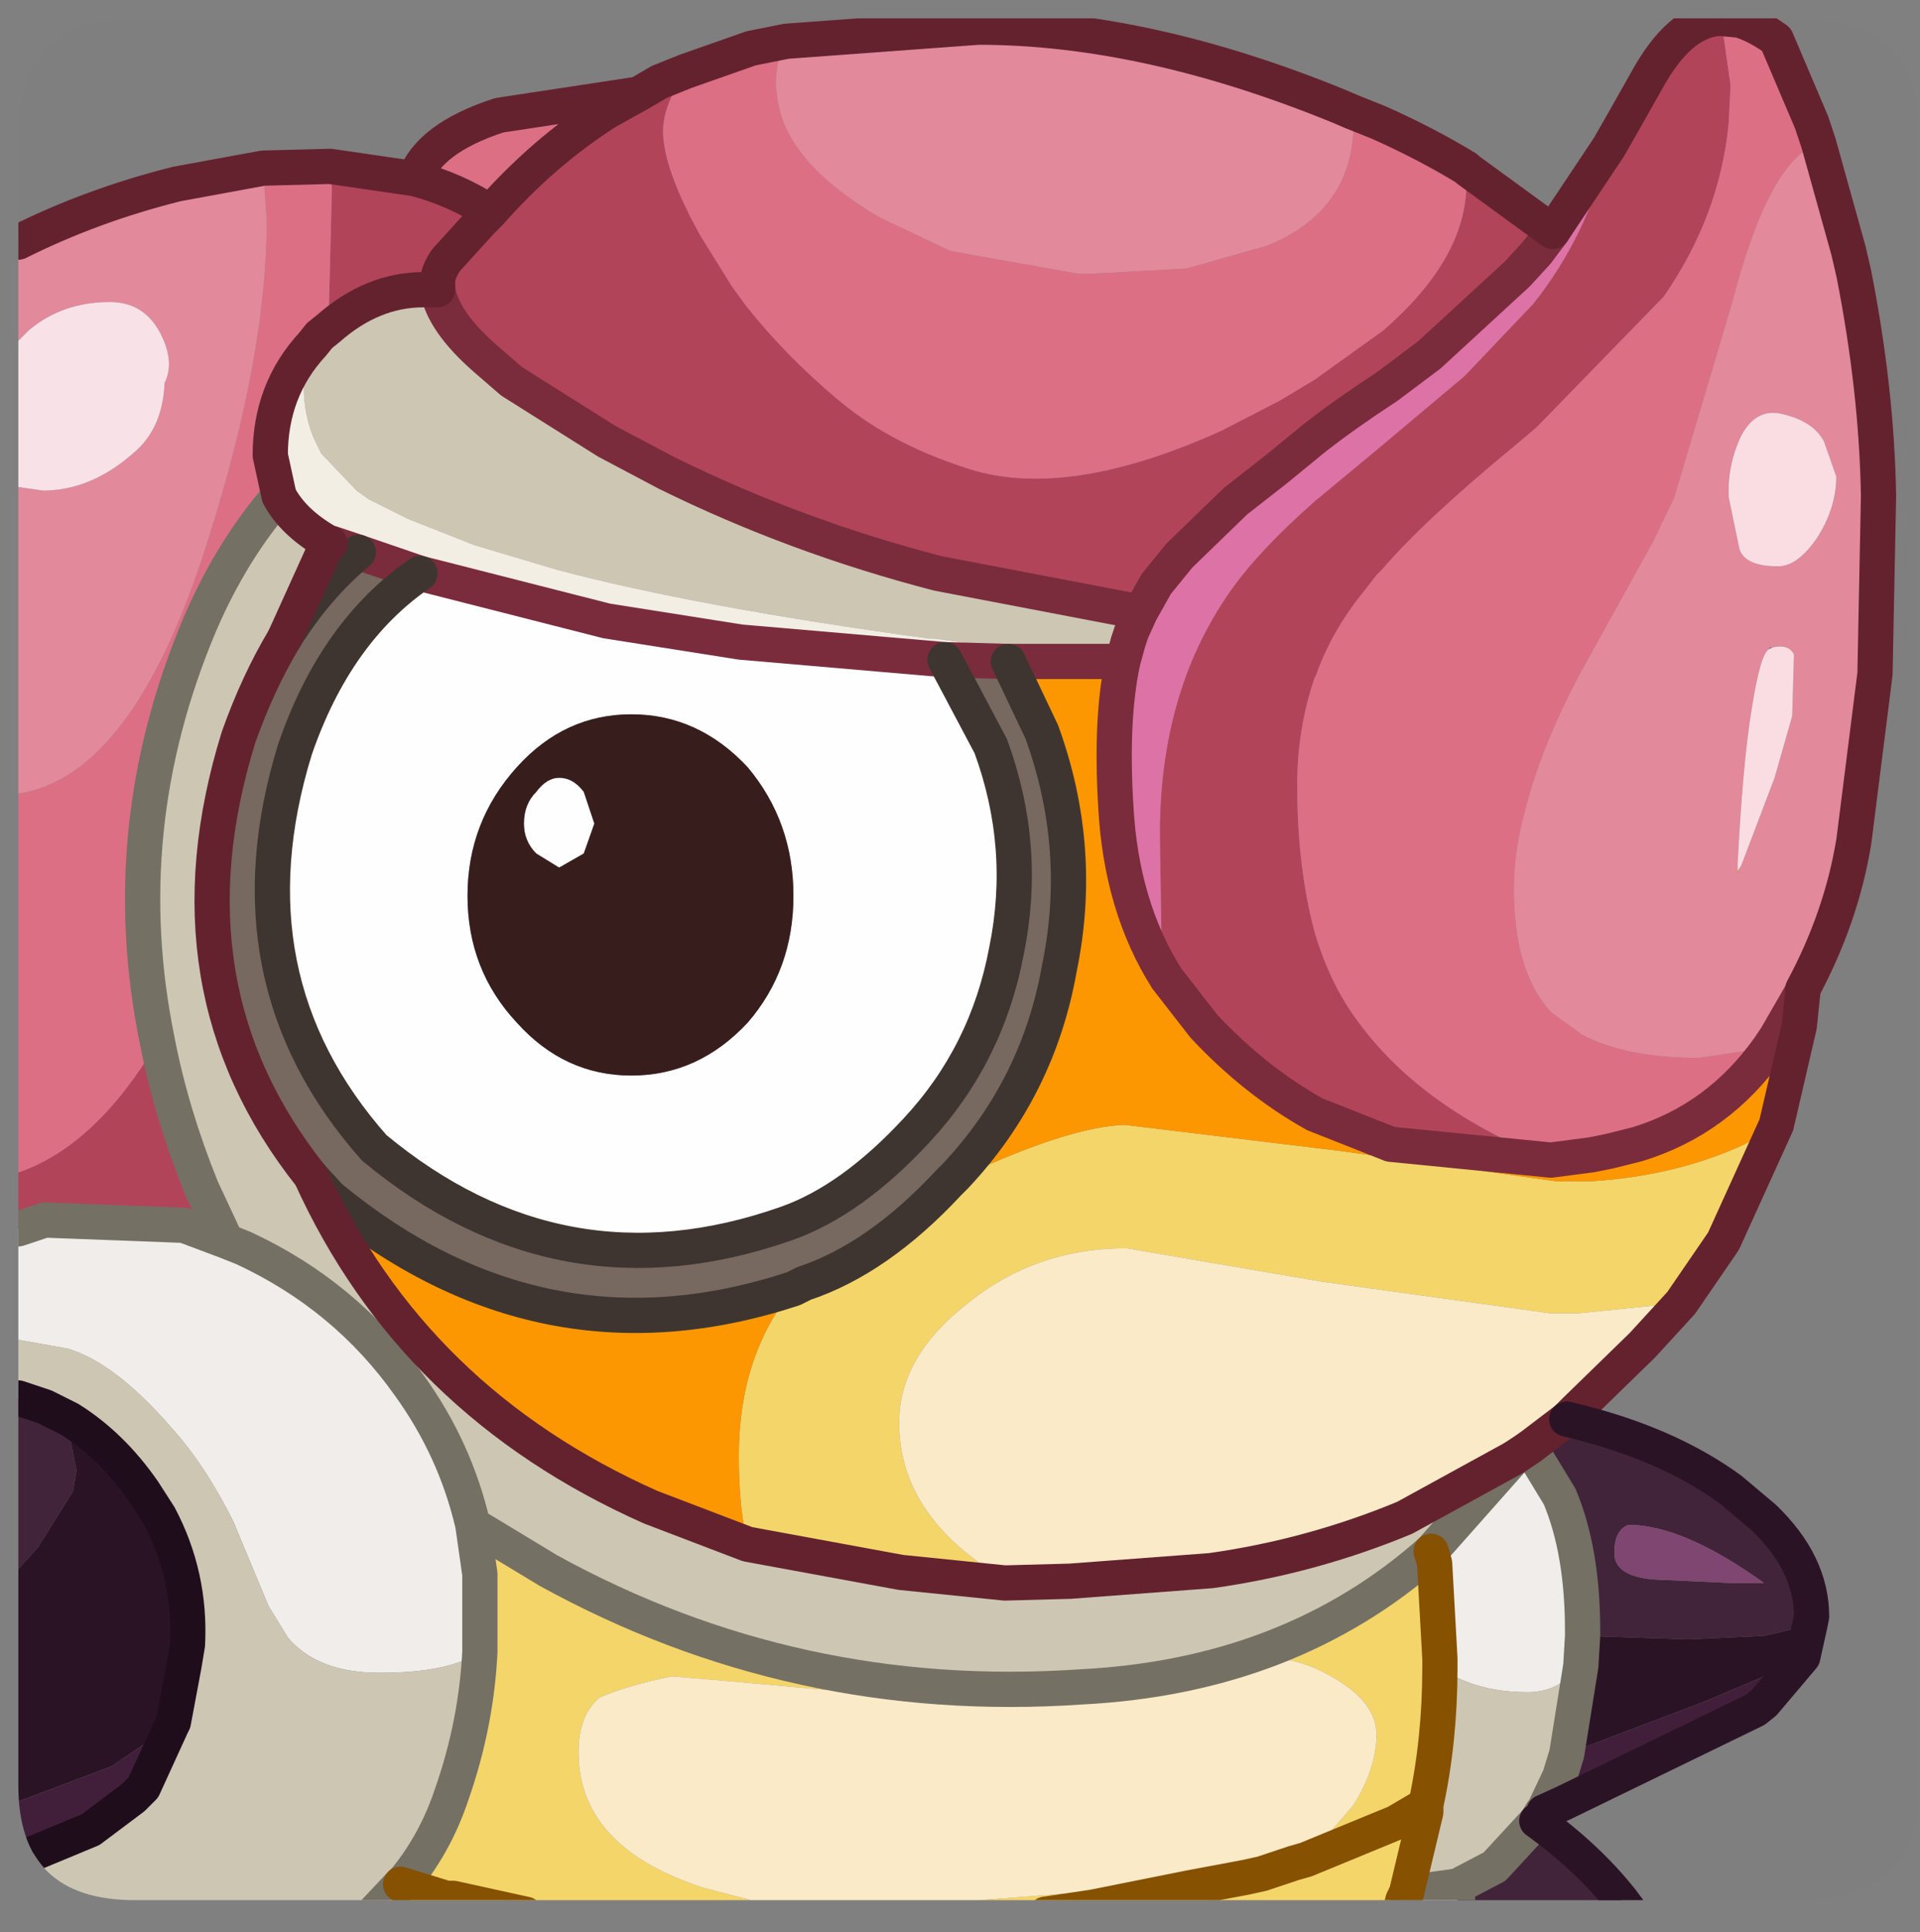 <?xml version="1.0" encoding="UTF-8" standalone="no"?>
<svg xmlns:ffdec="https://www.free-decompiler.com/flash" xmlns:xlink="http://www.w3.org/1999/xlink" ffdec:objectType="frame" height="57.9px" width="57.55px" xmlns="http://www.w3.org/2000/svg">
  <rect width="100%" height="100%" fill="#808080" stroke="none"/>
  <g transform="matrix(1.0, 0.0, 0.0, 1.0, -0.65, -1.0)">
    <use ffdec:characterId="4" height="54.8" transform="matrix(1.056, 0.0, 0.0, 1.056, 0.672, 1.022)" width="54.45" xlink:href="#sprite0"/>
  </g>
  <defs>
    <g id="sprite0" transform="matrix(1.0, 0.0, 0.0, 1.0, 0.5, 0.5)">
      <clipPath id="clipPath0" transform="matrix(1.0, 0.0, 0.0, 1.0, 0.0, 0.0)">
        <path d="M50.5 0.0 Q53.95 0.0 53.95 3.3 L53.95 50.15 Q53.95 53.4 50.5 53.4 L3.3 53.4 Q0.0 53.4 0.0 50.15 L0.0 3.3 Q0.0 0.0 3.3 0.0 L50.5 0.0" fill="#000000" fill-rule="evenodd" stroke="none"/>
      </clipPath>
      <g clip-path="url(#clipPath0)">
        <use ffdec:characterId="2" height="54.8" transform="matrix(1.0, 0.0, 0.0, 1.0, -0.5, -0.5)" width="53.85" xlink:href="#shape1"/>
      </g>
      <use ffdec:characterId="3" height="53.4" transform="matrix(1.0, 0.0, 0.0, 1.0, 0.0, 0.0)" width="53.95" xlink:href="#shape2"/>
    </g>
    <g id="shape1" transform="matrix(1.0, 0.0, 0.0, 1.0, 0.5, 0.5)">
      <path d="M48.3 0.0 L48.35 0.15 48.6 1.9 48.55 2.95 Q48.3 5.6 46.7 7.9 L43.1 11.6 42.45 12.15 Q39.9 14.25 38.7 15.65 L38.55 15.8 38.2 16.25 Q37.3 17.35 36.85 18.6 L36.8 18.7 Q36.3 20.15 36.3 21.75 36.3 24.1 36.8 25.95 37.25 27.45 38.05 28.5 39.85 30.95 43.5 32.4 L38.95 31.95 36.8 31.1 Q35.1 30.15 33.65 28.6 L32.6 27.25 32.45 26.3 32.4 23.15 Q32.4 19.2 34.3 16.4 35.1 15.2 36.8 13.7 L38.55 12.25 41.05 10.15 43.0 8.1 Q44.55 6.15 45.15 3.65 L45.55 2.95 46.2 1.8 Q47.15 0.05 48.3 0.0 M0.0 34.35 L0.0 32.75 Q2.2 32.0 3.95 29.05 4.35 31.1 5.2 33.2 L5.9 34.7 4.7 34.25 0.75 34.1 0.0 34.35 M8.85 4.2 L11.25 4.55 Q12.4 4.85 13.4 5.5 14.9 3.8 16.7 2.65 L17.6 2.15 18.2 1.8 18.95 1.5 18.6 2.1 Q18.3 2.7 18.3 3.2 18.3 4.25 19.35 6.15 L20.25 7.6 20.65 8.15 Q21.8 9.6 23.3 10.85 24.85 12.15 27.2 12.85 29.95 13.6 34.15 11.7 L35.8 10.85 36.8 10.25 38.75 8.85 Q41.1 6.8 41.1 4.7 L41.1 4.3 41.15 4.3 43.55 6.05 43.1 6.65 42.55 7.25 40.05 9.55 38.85 10.45 Q37.7 11.2 36.8 11.9 L35.7 12.8 34.55 13.7 32.95 15.25 32.3 16.05 31.85 16.85 26.1 15.75 Q22.05 14.7 18.4 12.9 L17.55 12.45 16.7 12.0 14.0 10.3 13.25 9.65 Q12.05 8.6 11.9 7.7 L11.5 7.7 Q10.05 7.7 8.8 8.8 L8.9 4.85 8.85 4.2 M13.4 5.5 L13.15 5.75 12.15 6.85 Q11.9 7.2 11.9 7.5 L11.9 7.7 11.9 7.5 Q11.9 7.2 12.15 6.85 L13.15 5.75 13.4 5.5" fill="#b3445a" fill-rule="evenodd" stroke="none"/>
      <path d="M43.95 39.75 Q46.75 40.4 48.6 41.75 L49.55 42.55 Q50.9 43.85 50.9 45.35 L50.85 45.6 49.55 45.9 47.4 46.0 44.4 45.9 44.4 45.75 Q44.4 43.5 43.75 41.95 L42.9 40.55 43.95 39.75 M43.1 51.15 Q44.55 52.2 45.5 53.4 L45.8 53.8 43.05 53.8 42.45 53.55 Q42.2 53.6 42.0 53.8 L40.85 53.8 40.85 53.0 41.9 52.45 43.1 51.15 M0.0 44.0 L0.0 39.15 0.75 39.4 1.35 39.7 1.65 41.2 1.55 41.8 0.55 43.4 0.0 44.0 M48.6 44.4 L49.55 44.4 Q47.25 42.75 45.7 42.75 45.3 42.9 45.3 43.55 45.3 44.2 46.4 44.3 L48.6 44.4" fill="#41243a" fill-rule="evenodd" stroke="none"/>
      <path d="M48.3 0.0 L48.85 0.05 Q49.35 0.2 49.9 0.6 L50.9 2.95 51.1 3.55 Q49.7 4.0 48.65 8.05 L47.0 13.6 46.4 14.85 44.35 18.55 Q43.2 20.7 42.75 22.55 42.45 23.65 42.45 24.7 42.45 27.05 43.5 28.2 L44.4 28.85 Q45.65 29.5 47.7 29.5 L49.7 29.2 Q48.25 31.25 45.95 31.95 L45.15 32.15 44.65 32.25 43.5 32.4 Q39.85 30.95 38.05 28.5 37.25 27.45 36.8 25.95 36.3 24.1 36.3 21.75 36.3 20.15 36.8 18.7 L36.85 18.6 Q37.3 17.35 38.2 16.25 L38.55 15.8 38.7 15.65 Q39.9 14.25 42.45 12.15 L43.1 11.6 46.7 7.9 Q48.3 5.6 48.55 2.95 L48.6 1.9 48.35 0.15 48.3 0.0 M0.0 32.75 L0.0 22.0 Q3.3 21.5 5.4 14.75 7.05 9.55 7.05 5.75 L6.95 4.25 8.85 4.2 8.9 4.85 8.8 8.8 8.55 9.0 8.35 9.25 Q7.15 10.55 7.15 12.4 L7.4 13.55 Q6.05 15.1 5.15 17.2 2.7 23.0 3.95 29.05 2.2 32.0 0.0 32.75 M11.25 4.55 Q11.65 3.4 13.65 2.75 L17.6 2.15 16.7 2.65 Q14.9 3.8 13.4 5.5 12.4 4.85 11.25 4.55 M18.95 1.5 L20.8 0.85 21.8 0.65 Q21.5 1.15 21.5 1.9 L21.55 2.3 Q21.8 4.1 24.45 5.65 L26.45 6.6 30.1 7.25 30.4 7.25 33.15 7.1 35.45 6.45 Q37.9 5.45 37.9 2.95 L37.85 2.65 38.6 2.95 Q39.95 3.55 41.1 4.25 L41.15 4.3 41.1 4.3 41.1 4.7 Q41.1 6.8 38.75 8.85 L36.8 10.25 35.8 10.85 34.15 11.7 Q29.95 13.6 27.2 12.85 24.85 12.15 23.3 10.85 21.8 9.6 20.65 8.15 L20.25 7.6 19.35 6.15 Q18.3 4.25 18.3 3.2 18.3 2.7 18.6 2.1 L18.95 1.5" fill="#dd6f85" fill-rule="evenodd" stroke="none"/>
      <path d="M50.85 45.6 L50.65 46.5 49.55 47.05 47.9 47.75 43.95 49.25 44.35 46.75 44.4 45.9 47.4 46.0 49.55 45.9 50.85 45.6 M0.0 50.6 L0.0 44.0 0.55 43.4 1.55 41.8 1.65 41.2 1.35 39.7 1.45 39.75 Q2.65 40.5 3.55 41.8 L4.0 42.5 Q4.9 44.2 4.8 46.15 L4.7 46.75 4.4 48.35 4.35 48.45 2.65 49.6 0.0 50.6" fill="#2b1326" fill-rule="evenodd" stroke="none"/>
      <path d="M40.85 53.8 L39.2 53.8 39.3 53.4 39.4 53.2 40.85 53.0 40.85 53.8 M0.0 37.5 L0.0 34.35 0.75 34.1 4.7 34.25 5.9 34.7 6.4 34.9 Q9.3 36.25 11.1 38.8 12.4 40.6 12.9 42.75 L13.1 44.15 13.1 46.35 Q12.25 46.95 10.25 46.95 8.5 46.95 7.65 45.95 L7.1 45.05 6.1 42.65 Q5.3 41.05 4.35 40.0 2.75 38.15 1.4 37.75 L0.0 37.5 M42.45 40.85 L42.9 40.55 43.75 41.95 Q44.4 43.5 44.4 45.75 L44.4 45.9 44.35 46.75 44.15 46.95 Q43.6 47.5 42.85 47.5 41.35 47.5 40.35 46.8 L40.35 46.55 40.2 43.85 40.15 43.65 40.1 43.5 42.45 40.85" fill="#f1eeeb" fill-rule="evenodd" stroke="none"/>
      <path d="M43.3 50.85 L43.25 50.9 43.1 51.15 41.9 52.45 40.85 53.0 39.4 53.2 39.95 50.9 39.95 50.7 Q40.35 48.85 40.35 46.8 41.35 47.5 42.85 47.5 43.6 47.5 44.15 46.95 L44.35 46.75 43.95 49.25 43.75 49.9 43.3 50.85 M10.05 53.8 L0.0 53.8 0.0 52.25 2.05 51.4 3.25 50.5 3.55 50.2 4.35 48.45 4.4 48.35 4.7 46.75 4.8 46.15 Q4.9 44.2 4.0 42.5 L3.55 41.8 Q2.65 40.5 1.45 39.75 L1.35 39.7 0.75 39.4 0.0 39.15 0.0 37.5 1.4 37.75 Q2.75 38.15 4.35 40.0 5.3 41.05 6.1 42.65 L7.1 45.05 7.65 45.95 Q8.5 46.95 10.25 46.95 12.25 46.95 13.1 46.35 13.0 48.4 12.3 50.4 11.85 51.75 11.0 52.8 L10.85 52.95 10.05 53.8 M31.85 16.85 L31.6 17.4 31.5 17.7 31.35 18.25 27.85 17.85 26.0 17.6 25.85 17.6 Q19.25 16.7 15.3 15.65 L12.95 14.95 11.05 14.2 9.95 13.65 9.6 13.4 8.6 12.35 8.5 12.15 Q8.1 11.4 8.1 10.4 L8.35 9.25 8.55 9.0 8.8 8.8 Q10.05 7.7 11.5 7.7 L11.9 7.7 Q12.05 8.6 13.25 9.65 L14.0 10.3 16.7 12.0 17.55 12.45 18.4 12.9 Q22.05 14.7 26.1 15.75 L31.85 16.85 M20.7 43.3 L25.05 44.1 28.0 44.4 29.85 44.35 33.85 44.05 Q36.7 43.65 39.35 42.55 L42.45 40.85 40.1 43.5 Q36.1 47.05 30.15 47.35 22.05 47.9 15.05 44.05 L12.9 42.75 Q12.4 40.6 11.1 38.8 9.3 36.25 6.4 34.9 L5.9 34.7 5.2 33.2 Q4.35 31.1 3.95 29.05 2.7 23.0 5.15 17.2 6.05 15.1 7.4 13.55 7.8 14.3 8.75 14.85 L8.75 14.95 7.55 17.6 Q6.8 18.85 6.25 20.4 4.05 27.5 8.3 32.85 11.2 39.25 17.95 42.25 L20.7 43.3" fill="#cec7b4" fill-rule="evenodd" stroke="none"/>
      <path d="M26.3 18.2 L27.6 20.65 Q28.65 23.5 28.05 26.45 27.5 29.4 25.5 31.55 23.65 33.55 21.8 34.2 15.4 36.45 10.1 32.05 5.85 27.25 7.85 20.75 9.0 17.4 11.4 15.75 L16.7 17.1 20.5 17.7 26.3 18.2 M8.75 14.85 L8.85 14.9 8.75 14.95 8.75 14.85 M14.7 23.7 Q14.35 23.35 14.35 22.85 14.35 22.3 14.7 21.95 15.0 21.55 15.35 21.55 15.75 21.55 16.05 21.95 L16.35 22.85 16.05 23.7 15.35 24.1 14.7 23.7 M14.15 21.25 Q12.75 22.8 12.75 24.9 12.75 27.0 14.15 28.5 15.5 30.0 17.4 30.0 19.3 30.0 20.7 28.5 22.0 27.0 22.0 24.9 22.0 22.8 20.7 21.25 19.3 19.75 17.4 19.75 15.5 19.75 14.15 21.25" fill="#ffffff" fill-rule="evenodd" stroke="none"/>
      <path d="M43.05 53.8 L42.0 53.8 Q42.2 53.6 42.45 53.55 L43.05 53.8 M48.6 44.4 L46.4 44.3 Q45.3 44.2 45.3 43.55 45.3 42.9 45.7 42.75 47.25 42.75 49.55 44.4 L48.6 44.4" fill="#7e4670" fill-rule="evenodd" stroke="none"/>
      <path d="M50.65 46.5 L49.55 47.8 49.3 48.0 43.85 50.65 43.3 50.9 43.3 50.85 43.75 49.9 43.95 49.25 47.9 47.75 49.55 47.05 50.65 46.5 M0.0 52.25 L0.0 50.6 2.65 49.6 4.35 48.45 3.55 50.2 3.25 50.5 2.05 51.4 0.0 52.25" fill="#411f3a" fill-rule="evenodd" stroke="none"/>
      <path d="M11.0 52.8 L12.15 53.35 10.85 52.95 11.0 52.8" fill="#ee8b2b" fill-rule="evenodd" stroke="none"/>
      <path d="M49.9 31.4 L48.4 34.7 47.2 36.45 44.25 36.75 43.5 36.75 37.0 35.85 31.45 34.9 Q28.85 34.9 26.9 36.5 25.0 38.0 25.0 39.85 25.0 41.95 26.85 43.5 L28.0 44.4 25.05 44.1 20.7 43.3 Q20.45 42.3 20.45 40.8 20.45 37.95 22.0 36.05 L22.3 35.9 Q24.4 35.2 26.4 33.05 29.75 31.45 31.4 31.4 L37.6 32.15 43.65 33.0 44.65 33.0 Q47.05 32.85 49.0 31.95 L49.9 31.4 M39.2 53.8 L29.15 53.8 14.4 53.8 10.05 53.8 10.85 52.95 12.15 53.35 11.0 52.8 Q11.85 51.75 12.3 50.4 13.0 48.4 13.1 46.35 L13.1 44.15 12.9 42.75 15.05 44.05 Q22.05 47.9 30.15 47.35 36.1 47.05 40.1 43.5 L40.15 43.65 40.2 43.85 40.35 46.55 40.35 46.8 Q40.35 48.85 39.95 50.7 L39.95 50.9 39.4 53.2 39.3 53.4 39.2 53.8 M16.5 47.65 Q15.9 48.15 15.9 49.2 15.9 51.9 19.45 53.05 L21.75 53.65 23.95 53.65 30.6 53.15 33.25 52.65 35.3 52.2 36.2 52.0 36.95 51.8 37.9 50.7 Q38.55 49.65 38.55 48.7 38.55 47.8 37.35 47.1 36.6 46.65 35.85 46.55 L35.25 46.75 34.25 47.1 31.9 47.6 28.15 47.9 19.75 47.15 18.55 47.05 Q17.3 47.3 16.5 47.65 M39.95 50.7 L39.1 51.2 36.55 52.25 36.2 52.35 35.3 52.65 34.85 52.75 33.25 53.05 30.5 53.6 29.15 53.8 30.5 53.6 33.25 53.05 34.85 52.75 35.3 52.65 36.2 52.35 36.55 52.25 39.1 51.2 39.95 50.7 M14.4 53.8 L12.35 53.35 12.15 53.35 12.35 53.35 14.4 53.8" fill="#f5d66a" fill-rule="evenodd" stroke="none"/>
      <path d="M47.2 36.45 L46.1 37.65 44.2 39.5 43.95 39.75 42.9 40.55 42.45 40.85 39.35 42.55 Q36.7 43.65 33.85 44.05 L29.85 44.35 28.0 44.4 26.85 43.5 Q25.0 41.95 25.0 39.85 25.0 38.0 26.9 36.5 28.85 34.9 31.45 34.9 L37.0 35.85 43.5 36.75 44.25 36.75 47.2 36.45 M16.5 47.65 Q17.3 47.3 18.55 47.05 L19.75 47.15 28.15 47.9 31.9 47.6 34.25 47.1 35.25 46.75 35.85 46.55 Q36.6 46.65 37.35 47.1 38.55 47.8 38.55 48.7 38.55 49.65 37.9 50.7 L36.95 51.8 36.2 52.0 35.3 52.2 33.25 52.65 30.6 53.15 23.95 53.65 21.75 53.65 19.45 53.05 Q15.9 51.9 15.9 49.2 15.9 48.15 16.5 47.65" fill="#fbebc8" fill-rule="evenodd" stroke="none"/>
      <path d="M49.7 29.2 L47.7 29.5 Q45.65 29.5 44.4 28.85 L43.5 28.2 Q42.45 27.05 42.45 24.7 42.45 23.65 42.75 22.55 43.2 20.7 44.35 18.55 L46.4 14.85 47.0 13.6 48.65 8.05 Q49.7 4.0 51.1 3.55 L51.95 6.6 52.1 7.25 Q52.75 10.55 52.8 13.55 L52.7 18.6 52.1 23.35 Q51.75 25.5 50.65 27.55 L50.65 27.6 49.9 28.9 49.7 29.2 M0.0 22.0 L0.0 13.3 0.7 13.4 Q2.05 13.4 3.25 12.35 4.1 11.65 4.15 10.35 4.4 9.85 4.15 9.2 3.7 8.05 2.6 8.05 1.25 8.05 0.3 8.85 L0.0 9.15 0.0 6.35 Q2.1 5.3 4.5 4.7 L6.95 4.25 7.05 5.75 Q7.05 9.55 5.4 14.75 3.3 21.5 0.0 22.0 M21.8 0.65 L27.25 0.25 Q32.0 0.25 37.5 2.5 L37.85 2.65 37.9 2.95 Q37.9 5.45 35.45 6.45 L33.15 7.1 30.4 7.25 30.1 7.25 26.45 6.6 24.45 5.65 Q21.8 4.1 21.55 2.3 L21.5 1.9 Q21.5 1.15 21.8 0.65 M50.15 11.25 Q49.35 11.0 48.9 11.85 48.5 12.7 48.55 13.6 L48.85 15.05 Q49.0 15.55 49.95 15.55 50.5 15.55 51.05 14.75 51.6 13.9 51.6 13.0 L51.25 12.0 Q50.95 11.45 50.15 11.25 M49.8 17.85 L49.7 17.85 49.7 17.9 Q49.45 18.0 49.2 19.6 48.95 21.1 48.8 24.0 L48.8 24.2 48.8 24.25 48.9 24.05 49.85 21.55 50.35 19.8 50.4 18.05 Q50.25 17.75 49.8 17.85" fill="#e38a9c" fill-rule="evenodd" stroke="none"/>
      <path d="M0.0 13.3 L0.0 9.15 0.3 8.85 Q1.25 8.05 2.6 8.05 3.7 8.05 4.15 9.2 4.4 9.85 4.15 10.35 4.1 11.65 3.25 12.35 2.05 13.4 0.7 13.4 L0.0 13.3" fill="#f9e3e8" fill-rule="evenodd" stroke="none"/>
      <path d="M43.55 6.05 L45.15 3.65 Q44.55 6.15 43.0 8.1 L41.05 10.15 38.55 12.25 36.8 13.7 Q35.1 15.2 34.3 16.4 32.4 19.2 32.4 23.15 L32.45 26.3 32.6 27.25 Q31.3 25.2 31.15 22.35 31.0 19.85 31.35 18.25 L31.5 17.7 31.6 17.4 31.85 16.85 32.3 16.05 32.95 15.25 34.55 13.7 35.7 12.8 36.8 11.9 Q37.7 11.2 38.85 10.45 L40.05 9.55 42.55 7.25 43.1 6.65 43.55 6.05" fill="#de72a7" fill-rule="evenodd" stroke="none"/>
      <path d="M43.5 32.4 L44.65 32.25 45.15 32.15 45.95 31.95 Q48.25 31.25 49.7 29.2 L49.9 28.9 50.65 27.6 50.65 27.65 50.55 28.6 49.9 31.4 49.0 31.95 Q47.05 32.85 44.65 33.0 L43.65 33.0 37.6 32.15 31.4 31.4 Q29.75 31.45 26.4 33.05 L26.6 32.85 Q28.95 30.35 29.55 26.95 30.25 23.55 29.05 20.25 L28.1 18.25 31.35 18.25 Q31.0 19.85 31.15 22.35 31.3 25.2 32.6 27.25 L33.65 28.6 Q35.1 30.15 36.8 31.1 L38.95 31.95 43.5 32.4 M48.9 24.05 L48.8 24.25 48.8 24.2 48.9 24.05 M22.0 36.05 Q20.45 37.95 20.45 40.8 20.45 42.3 20.7 43.3 L17.95 42.25 Q11.2 39.25 8.3 32.85 L8.85 33.45 Q14.85 38.4 22.0 36.05 M9.65 15.15 Q8.45 16.15 7.55 17.6 L8.75 14.95 8.85 14.9 8.9 14.9 9.65 15.15" fill="#fd9802" fill-rule="evenodd" stroke="none"/>
      <path d="M50.15 11.25 Q50.95 11.45 51.25 12.0 L51.6 13.0 Q51.6 13.9 51.05 14.75 50.5 15.55 49.95 15.55 49.0 15.55 48.85 15.05 L48.55 13.6 Q48.5 12.7 48.9 11.85 49.35 11.0 50.15 11.25 M49.8 17.85 Q50.25 17.75 50.4 18.05 L50.35 19.8 49.85 21.55 48.9 24.05 48.8 24.2 48.8 24.0 Q48.95 21.1 49.2 19.6 49.45 18.0 49.7 17.9 L49.8 17.85" fill="#fadee4" fill-rule="evenodd" stroke="none"/>
      <path d="M26.4 33.05 Q24.4 35.2 22.3 35.9 L22.0 36.05 Q14.85 38.4 8.85 33.45 L8.3 32.85 Q4.05 27.5 6.25 20.4 6.8 18.85 7.55 17.6 8.45 16.15 9.65 15.15 L11.4 15.75 Q9.0 17.4 7.85 20.75 5.85 27.25 10.1 32.05 15.4 36.45 21.8 34.2 23.65 33.55 25.5 31.55 27.5 29.4 28.05 26.45 28.65 23.5 27.6 20.65 L26.3 18.2 28.1 18.25 29.05 20.25 Q30.25 23.55 29.55 26.95 28.95 30.35 26.6 32.85 L26.4 33.05" fill="#776860" fill-rule="evenodd" stroke="none"/>
      <path d="M26.3 18.2 L20.5 17.7 16.7 17.1 11.4 15.75 9.65 15.15 8.9 14.9 8.85 14.9 8.75 14.85 Q7.8 14.3 7.4 13.55 L7.15 12.4 Q7.15 10.55 8.35 9.25 L8.1 10.4 Q8.1 11.4 8.5 12.15 L8.6 12.35 9.6 13.4 9.95 13.65 11.05 14.2 12.95 14.95 15.3 15.65 Q19.25 16.7 25.85 17.6 L26.0 17.6 27.85 17.85 31.35 18.25 28.1 18.25 26.3 18.2" fill="#f3efe5" fill-rule="evenodd" stroke="none"/>
      <path d="M14.7 23.7 L15.35 24.1 16.05 23.7 16.35 22.85 16.05 21.95 Q15.75 21.55 15.35 21.55 15.0 21.55 14.7 21.95 14.35 22.3 14.35 22.85 14.35 23.35 14.7 23.7 M14.15 21.25 Q15.5 19.75 17.4 19.75 19.3 19.75 20.7 21.25 22.0 22.8 22.0 24.9 22.0 27.0 20.7 28.5 19.3 30.0 17.4 30.0 15.5 30.0 14.15 28.5 12.75 27.0 12.75 24.9 12.75 22.8 14.15 21.25" fill="#381d1d" fill-rule="evenodd" stroke="none"/>
      <path d="M1.35 39.7 L1.45 39.75 Q2.65 40.5 3.55 41.8 L4.0 42.5 Q4.9 44.2 4.8 46.15 L4.7 46.75 4.4 48.35 4.35 48.45 3.55 50.2 3.25 50.5 2.05 51.4 0.0 52.25 M0.0 39.15 L0.75 39.4 1.35 39.7" fill="none" stroke="#200d1c" stroke-linecap="round" stroke-linejoin="round" stroke-width="1.0"/>
      <path d="M43.3 50.85 L43.25 50.9 43.1 51.15 41.9 52.45 40.85 53.0 40.85 53.8 M44.4 45.9 L44.4 45.75 Q44.4 43.5 43.75 41.95 L42.9 40.55 M44.35 46.75 L43.95 49.25 43.75 49.9 43.3 50.85 M44.35 46.75 L44.4 45.9 M7.4 13.55 Q6.05 15.1 5.15 17.2 2.7 23.0 3.95 29.05 4.35 31.1 5.2 33.2 L5.9 34.7 6.4 34.9 Q9.3 36.25 11.1 38.8 12.4 40.6 12.9 42.75 L15.05 44.05 Q22.05 47.9 30.15 47.35 36.1 47.05 40.1 43.5 L42.45 40.85 M0.0 34.35 L0.75 34.1 4.7 34.25 5.9 34.7 M13.1 46.35 L13.1 44.15 12.9 42.75 M39.4 53.2 L40.85 53.0 M11.0 52.8 Q11.85 51.75 12.3 50.4 13.0 48.4 13.1 46.35 M10.85 52.95 L11.0 52.8 M10.85 52.95 L10.05 53.8" fill="none" stroke="#747064" stroke-linecap="round" stroke-linejoin="round" stroke-width="1.0"/>
      <path d="M8.85 14.9 L8.75 14.95 M40.1 43.5 L40.15 43.65 40.2 43.85 40.35 46.55 40.35 46.8 Q40.35 48.85 39.95 50.7 L39.95 50.9 39.4 53.2 39.3 53.4 39.2 53.8 M29.15 53.8 L30.5 53.6 33.25 53.05 34.85 52.75 35.3 52.65 36.2 52.35 36.55 52.25 39.1 51.2 39.95 50.7 M12.15 53.35 L12.35 53.35 14.4 53.8 M12.15 53.35 L10.85 52.95" fill="none" stroke="#875101" stroke-linecap="round" stroke-linejoin="round" stroke-width="1.0"/>
      <path d="M43.5 32.4 L44.65 32.25 45.15 32.15 45.95 31.95 Q48.25 31.25 49.7 29.2 L49.9 28.9 50.65 27.6 M43.55 6.05 L43.1 6.65 42.55 7.25 40.05 9.55 38.85 10.45 Q37.7 11.2 36.8 11.9 L35.7 12.8 34.55 13.7 32.95 15.25 32.3 16.05 31.85 16.85 31.6 17.4 31.5 17.7 31.35 18.25 Q31.0 19.85 31.15 22.35 31.3 25.2 32.6 27.25 L33.65 28.6 Q35.1 30.15 36.8 31.1 L38.95 31.95 43.5 32.4 M26.3 18.2 L20.5 17.7 16.7 17.1 11.4 15.75 9.65 15.15 8.9 14.9 8.85 14.9 M26.3 18.2 L28.1 18.25 31.35 18.25 M31.85 16.85 L26.1 15.75 Q22.05 14.7 18.4 12.9 L17.55 12.45 16.7 12.0 14.0 10.3 13.25 9.65 Q12.05 8.6 11.9 7.7" fill="none" stroke="#7b2c3c" stroke-linecap="round" stroke-linejoin="round" stroke-width="1.0"/>
      <path d="M26.4 33.05 Q24.4 35.2 22.3 35.9 L22.0 36.05 Q14.85 38.4 8.85 33.45 L8.3 32.85 M28.1 18.25 L29.05 20.25 Q30.25 23.55 29.55 26.95 28.95 30.35 26.6 32.85 L26.4 33.05 M11.4 15.75 Q9.0 17.4 7.85 20.75 5.85 27.25 10.1 32.05 15.4 36.45 21.8 34.2 23.65 33.55 25.5 31.55 27.5 29.4 28.05 26.45 28.65 23.5 27.6 20.65 L26.3 18.2 M9.65 15.15 Q8.45 16.15 7.55 17.6" fill="none" stroke="#3f3530" stroke-linecap="round" stroke-linejoin="round" stroke-width="1.0"/>
      <path d="M51.1 3.55 L50.9 2.95 49.9 0.6 Q49.35 0.2 48.85 0.05 L48.3 0.0 Q47.15 0.05 46.2 1.8 L45.55 2.95 45.15 3.65 43.55 6.05 41.15 4.3 41.1 4.25 Q39.95 3.55 38.6 2.95 L37.85 2.65 37.5 2.5 Q32.0 0.25 27.25 0.25 L21.8 0.65 20.8 0.85 18.95 1.5 18.2 1.8 17.6 2.15 13.65 2.75 Q11.65 3.4 11.25 4.55 12.4 4.85 13.4 5.5 14.9 3.8 16.7 2.65 L17.6 2.15 M51.1 3.55 L51.95 6.6 52.1 7.25 Q52.75 10.55 52.8 13.55 L52.7 18.6 52.1 23.35 Q51.75 25.5 50.65 27.55 L50.65 27.6 50.65 27.65 50.55 28.6 49.9 31.4 48.4 34.7 47.2 36.45 46.1 37.65 44.2 39.5 43.95 39.75 42.9 40.55 42.45 40.85 39.35 42.55 Q36.7 43.65 33.85 44.05 L29.85 44.35 28.0 44.4 25.05 44.1 20.7 43.3 17.95 42.25 Q11.2 39.25 8.3 32.85 4.05 27.5 6.25 20.4 6.8 18.85 7.55 17.6 L8.75 14.95 8.75 14.85 8.85 14.9 M0.0 6.35 Q2.1 5.3 4.5 4.7 L6.95 4.25 8.85 4.2 11.25 4.55 M8.35 9.25 Q7.15 10.55 7.15 12.4 L7.4 13.55 Q7.8 14.3 8.75 14.85 M11.9 7.7 L11.5 7.7 Q10.05 7.7 8.8 8.8 L8.55 9.0 8.35 9.25 M11.9 7.7 L11.9 7.5 Q11.9 7.2 12.15 6.85 L13.15 5.75 13.4 5.5" fill="none" stroke="#64222f" stroke-linecap="round" stroke-linejoin="round" stroke-width="1.0"/>
      <path d="M43.95 39.75 Q46.75 40.4 48.6 41.75 L49.55 42.55 Q50.9 43.85 50.9 45.35 L50.85 45.6 50.65 46.5 49.55 47.8 49.3 48.0 43.85 50.65 43.3 50.9 M43.1 51.15 Q44.55 52.2 45.5 53.4 L45.8 53.8" fill="none" stroke="#2b1326" stroke-linecap="round" stroke-linejoin="round" stroke-width="1.0"/>
    </g>
    <g id="shape2" transform="matrix(1.0, 0.0, 0.0, 1.0, 0.0, 0.0)">
      <path d="M50.5 0.0 Q53.95 0.0 53.95 3.3 L53.95 50.15 Q53.95 53.4 50.5 53.4 L3.3 53.4 Q0.0 53.4 0.0 50.15 L0.0 3.3 Q0.0 0.0 3.3 0.0 L50.5 0.0" fill="#000000" fill-opacity="0.004" fill-rule="evenodd" stroke="none"/>
    </g>
  </defs>
</svg>

